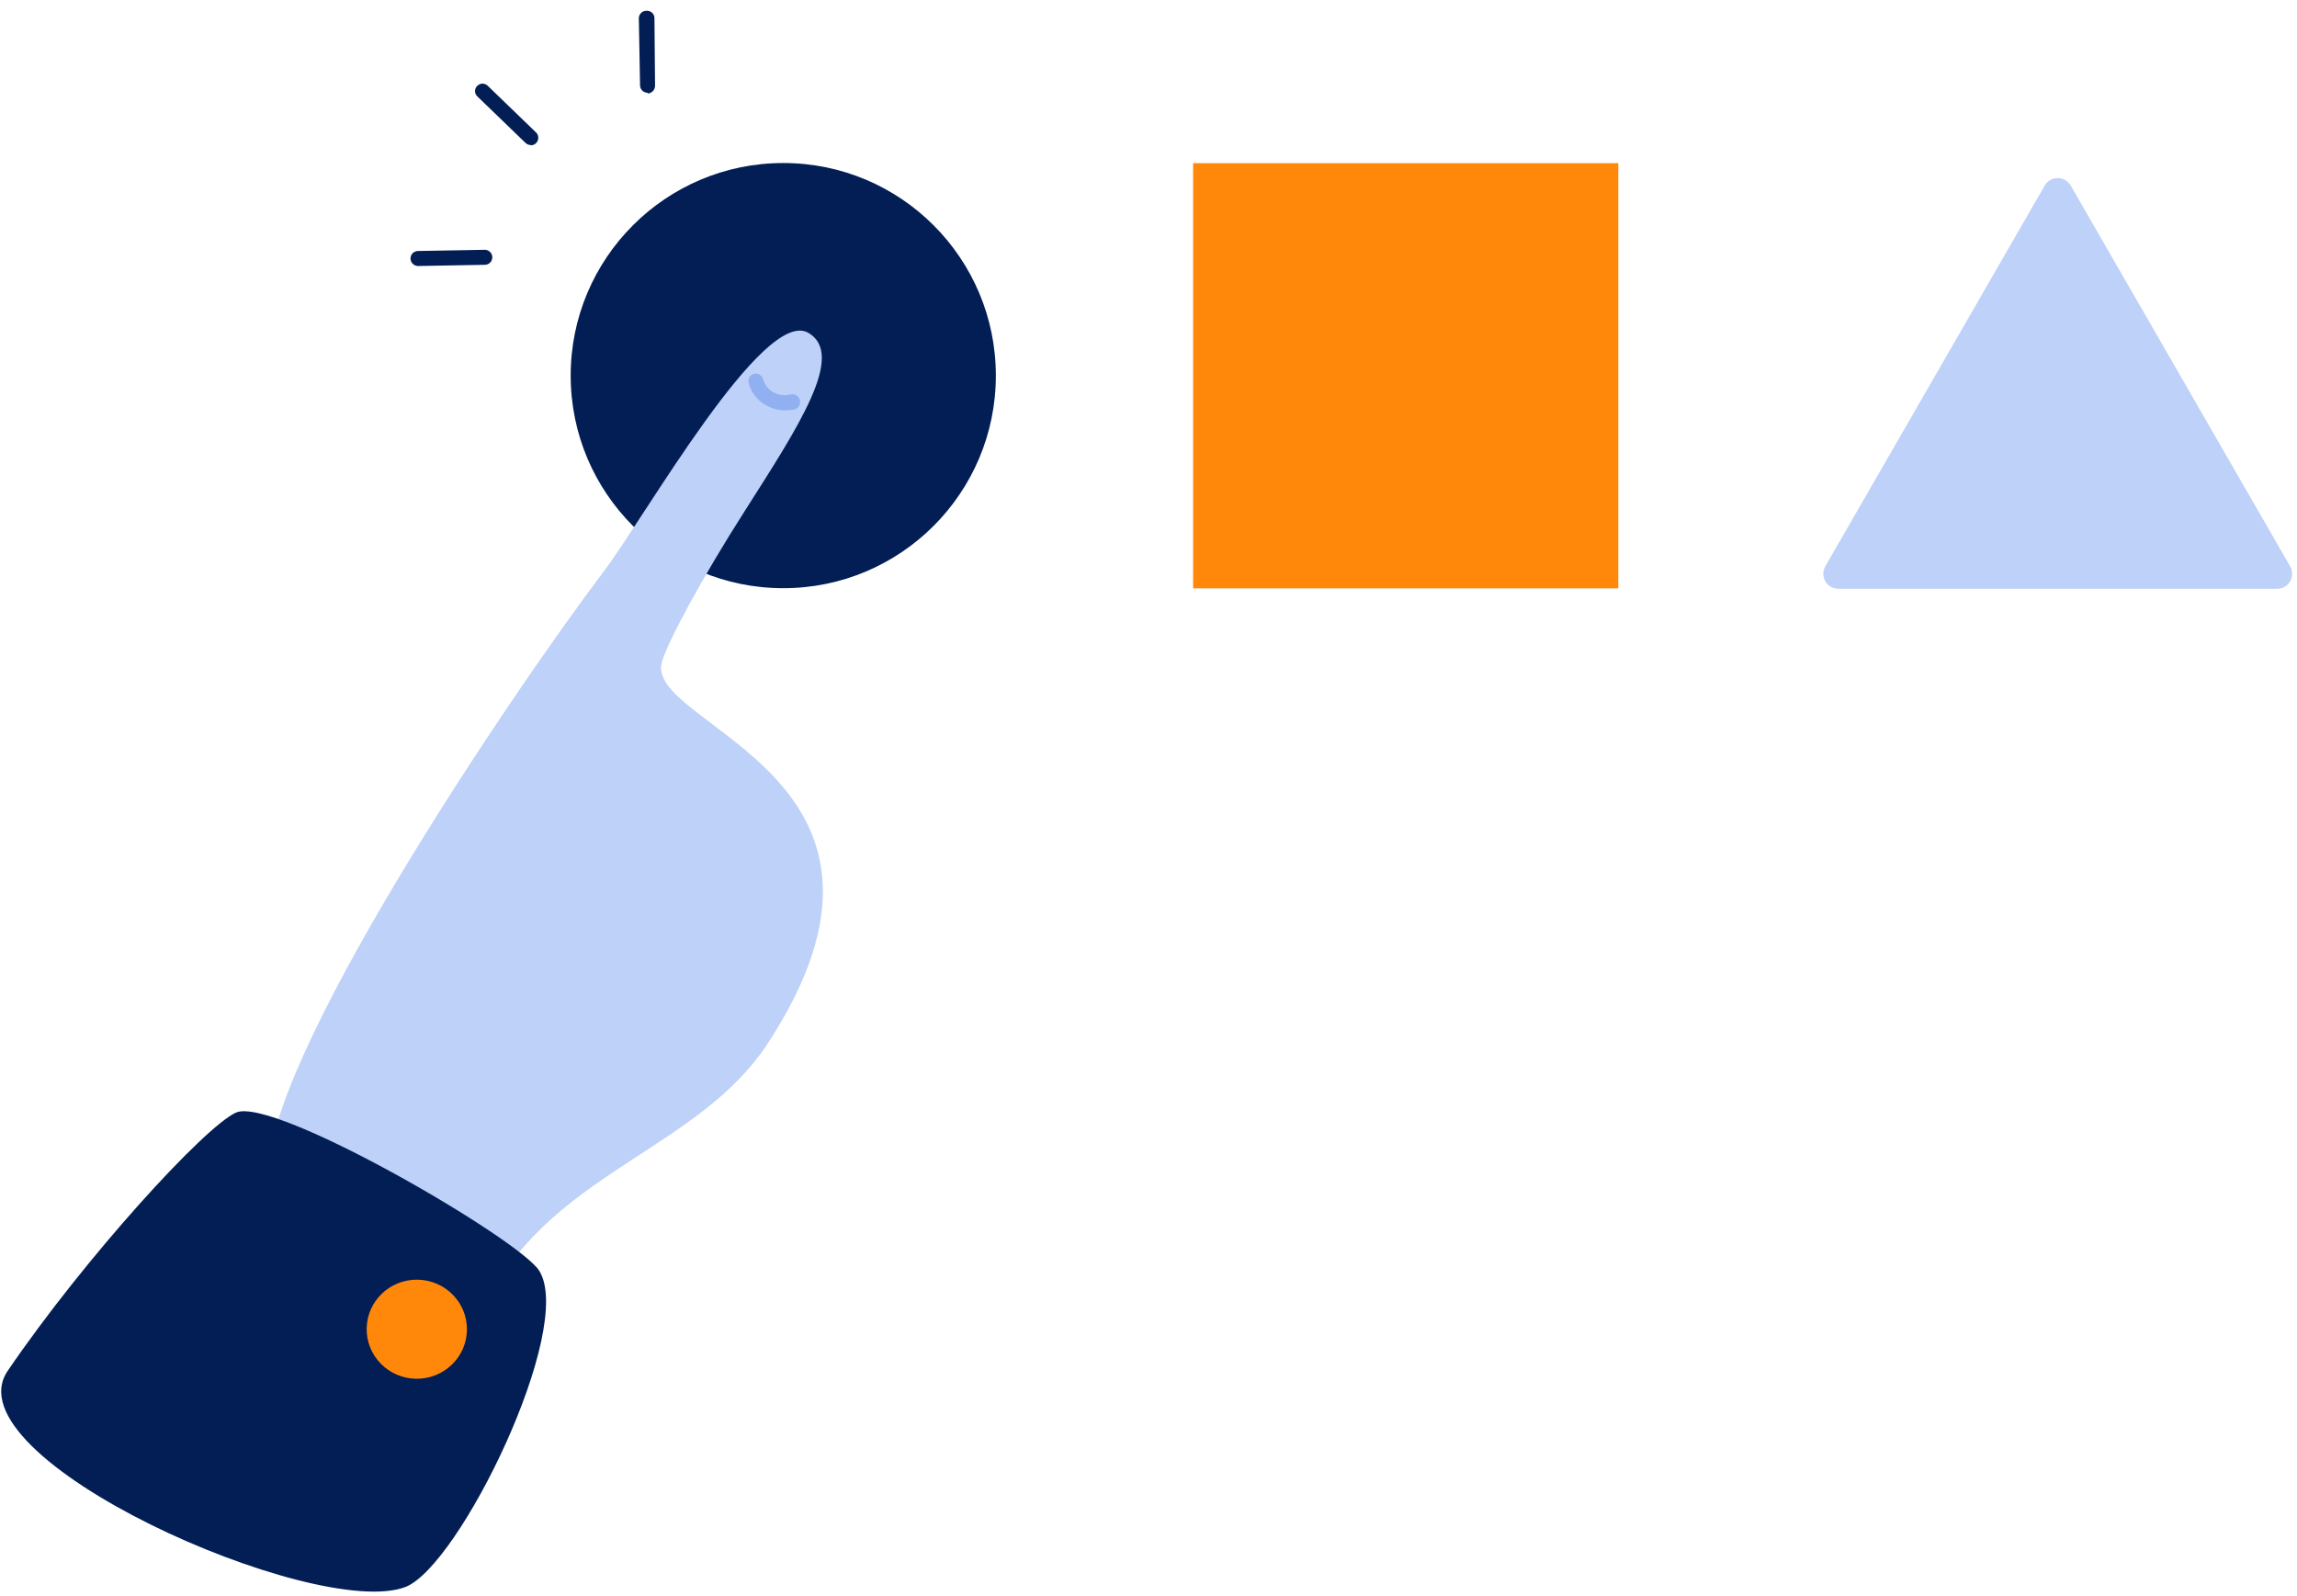 <svg width="213" height="148" viewBox="0 0 213 148" fill="none" xmlns="http://www.w3.org/2000/svg">
  <path d="M72.632 54.542C83.519 54.542 92.345 45.716 92.345 34.829C92.345 23.942 83.519 15.116 72.632 15.116C61.745 15.116 52.919 23.942 52.919 34.829C52.919 45.716 61.745 54.542 72.632 54.542Z" fill="#031E55"/>
  <path d="M150.064 15.13H110.638V54.556H150.064V15.13Z" fill="#FF870A"/>
  <path d="M189.6 17.218L169.261 52.51C169.139 52.721 169.075 52.96 169.074 53.204C169.074 53.447 169.137 53.687 169.259 53.898C169.38 54.11 169.554 54.285 169.765 54.408C169.975 54.531 170.214 54.596 170.458 54.598H211.165C211.408 54.596 211.647 54.531 211.858 54.408C212.068 54.285 212.243 54.11 212.364 53.898C212.485 53.687 212.549 53.447 212.548 53.204C212.548 52.96 212.484 52.721 212.362 52.51L192.023 17.218C191.901 17.004 191.725 16.826 191.512 16.702C191.299 16.578 191.058 16.513 190.811 16.513C190.565 16.513 190.323 16.578 190.11 16.702C189.898 16.826 189.722 17.004 189.6 17.218Z" fill="#BED1F8"/>
  <path d="M30.742 128.271C23.002 129.552 25.508 116.424 24.923 109.24C24.06 98.966 47.197 64.593 56.051 52.899C59.797 47.943 70.794 28.453 74.957 30.861C78.437 32.894 74.066 39.521 69.068 47.372C65.17 53.456 61.801 59.693 61.356 61.461C59.894 67.433 87.445 72 71.115 96.877C64.92 106.191 52.39 108.544 46.056 119.055C43.912 122.73 35.016 127.575 30.742 128.271Z" fill="#BED1F8"/>
  <path d="M21.874 103.17C25.326 101.597 48.2 114.92 50.009 117.844C53.337 123.203 42.589 145.269 37.577 147.163C29.224 150.295 -4.8 135.232 0.713 127.115C7.869 116.619 18.95 104.493 21.874 103.17Z" fill="#031E55"/>
  <path d="M43.299 123.325C43.338 120.788 41.287 118.7 38.719 118.661C36.152 118.622 34.039 120.647 34.001 123.184C33.962 125.721 36.012 127.809 38.58 127.848C41.148 127.887 43.261 125.862 43.299 123.325Z" fill="#FF870A"/>
  <path d="M72.771 38.045C72.155 38.041 71.551 37.878 71.017 37.572C70.626 37.352 70.284 37.057 70.009 36.703C69.734 36.349 69.532 35.944 69.416 35.511C69.393 35.423 69.388 35.33 69.4 35.24C69.413 35.149 69.444 35.062 69.49 34.983C69.537 34.904 69.598 34.835 69.672 34.78C69.745 34.725 69.828 34.685 69.917 34.662C70.098 34.62 70.288 34.65 70.447 34.746C70.606 34.843 70.72 34.997 70.766 35.177C70.834 35.427 70.951 35.661 71.112 35.864C71.272 36.068 71.472 36.236 71.699 36.361C72.183 36.641 72.758 36.721 73.3 36.583C73.391 36.56 73.486 36.556 73.58 36.57C73.673 36.584 73.762 36.616 73.843 36.664C73.924 36.713 73.994 36.776 74.05 36.852C74.107 36.928 74.147 37.014 74.17 37.105C74.193 37.197 74.198 37.292 74.184 37.385C74.17 37.478 74.138 37.568 74.089 37.648C74.041 37.729 73.977 37.8 73.901 37.856C73.826 37.912 73.739 37.953 73.648 37.975C73.359 38.033 73.065 38.056 72.771 38.045Z" fill="#91B0F2"/>
  <path d="M49.201 13.446C49.024 13.445 48.854 13.375 48.728 13.251L44.259 8.935C44.192 8.873 44.139 8.797 44.103 8.713C44.066 8.63 44.048 8.539 44.048 8.448C44.048 8.357 44.066 8.266 44.103 8.182C44.139 8.099 44.192 8.023 44.259 7.961C44.322 7.896 44.398 7.844 44.482 7.809C44.565 7.774 44.655 7.756 44.746 7.756C44.837 7.756 44.927 7.774 45.01 7.809C45.094 7.844 45.17 7.896 45.233 7.961L49.702 12.276C49.802 12.373 49.871 12.497 49.9 12.633C49.929 12.769 49.916 12.911 49.864 13.04C49.811 13.169 49.721 13.279 49.606 13.356C49.49 13.434 49.354 13.474 49.215 13.473L49.201 13.446Z" fill="#031E55"/>
  <path d="M38.761 24.667C38.577 24.663 38.402 24.589 38.272 24.459C38.142 24.329 38.068 24.154 38.065 23.971C38.064 23.788 38.136 23.613 38.263 23.483C38.391 23.353 38.564 23.278 38.747 23.274L44.956 23.163C45.14 23.163 45.317 23.236 45.448 23.367C45.578 23.497 45.652 23.675 45.652 23.859C45.652 24.044 45.578 24.221 45.448 24.351C45.317 24.482 45.14 24.555 44.956 24.555L38.775 24.667H38.761Z" fill="#031E55"/>
  <path d="M60.047 8.601C59.862 8.601 59.685 8.528 59.555 8.397C59.424 8.267 59.351 8.09 59.351 7.905L59.239 1.71C59.237 1.614 59.255 1.518 59.292 1.429C59.329 1.34 59.383 1.26 59.453 1.193C59.522 1.126 59.604 1.075 59.695 1.041C59.785 1.008 59.881 0.994 59.977 1C60.069 0.996 60.161 1.011 60.247 1.044C60.333 1.076 60.411 1.126 60.478 1.189C60.544 1.253 60.597 1.33 60.633 1.414C60.669 1.499 60.687 1.59 60.687 1.682L60.743 7.961C60.74 8.143 60.668 8.318 60.541 8.449C60.415 8.581 60.243 8.66 60.061 8.671L60.047 8.601Z" fill="#031E55"/>
</svg>
